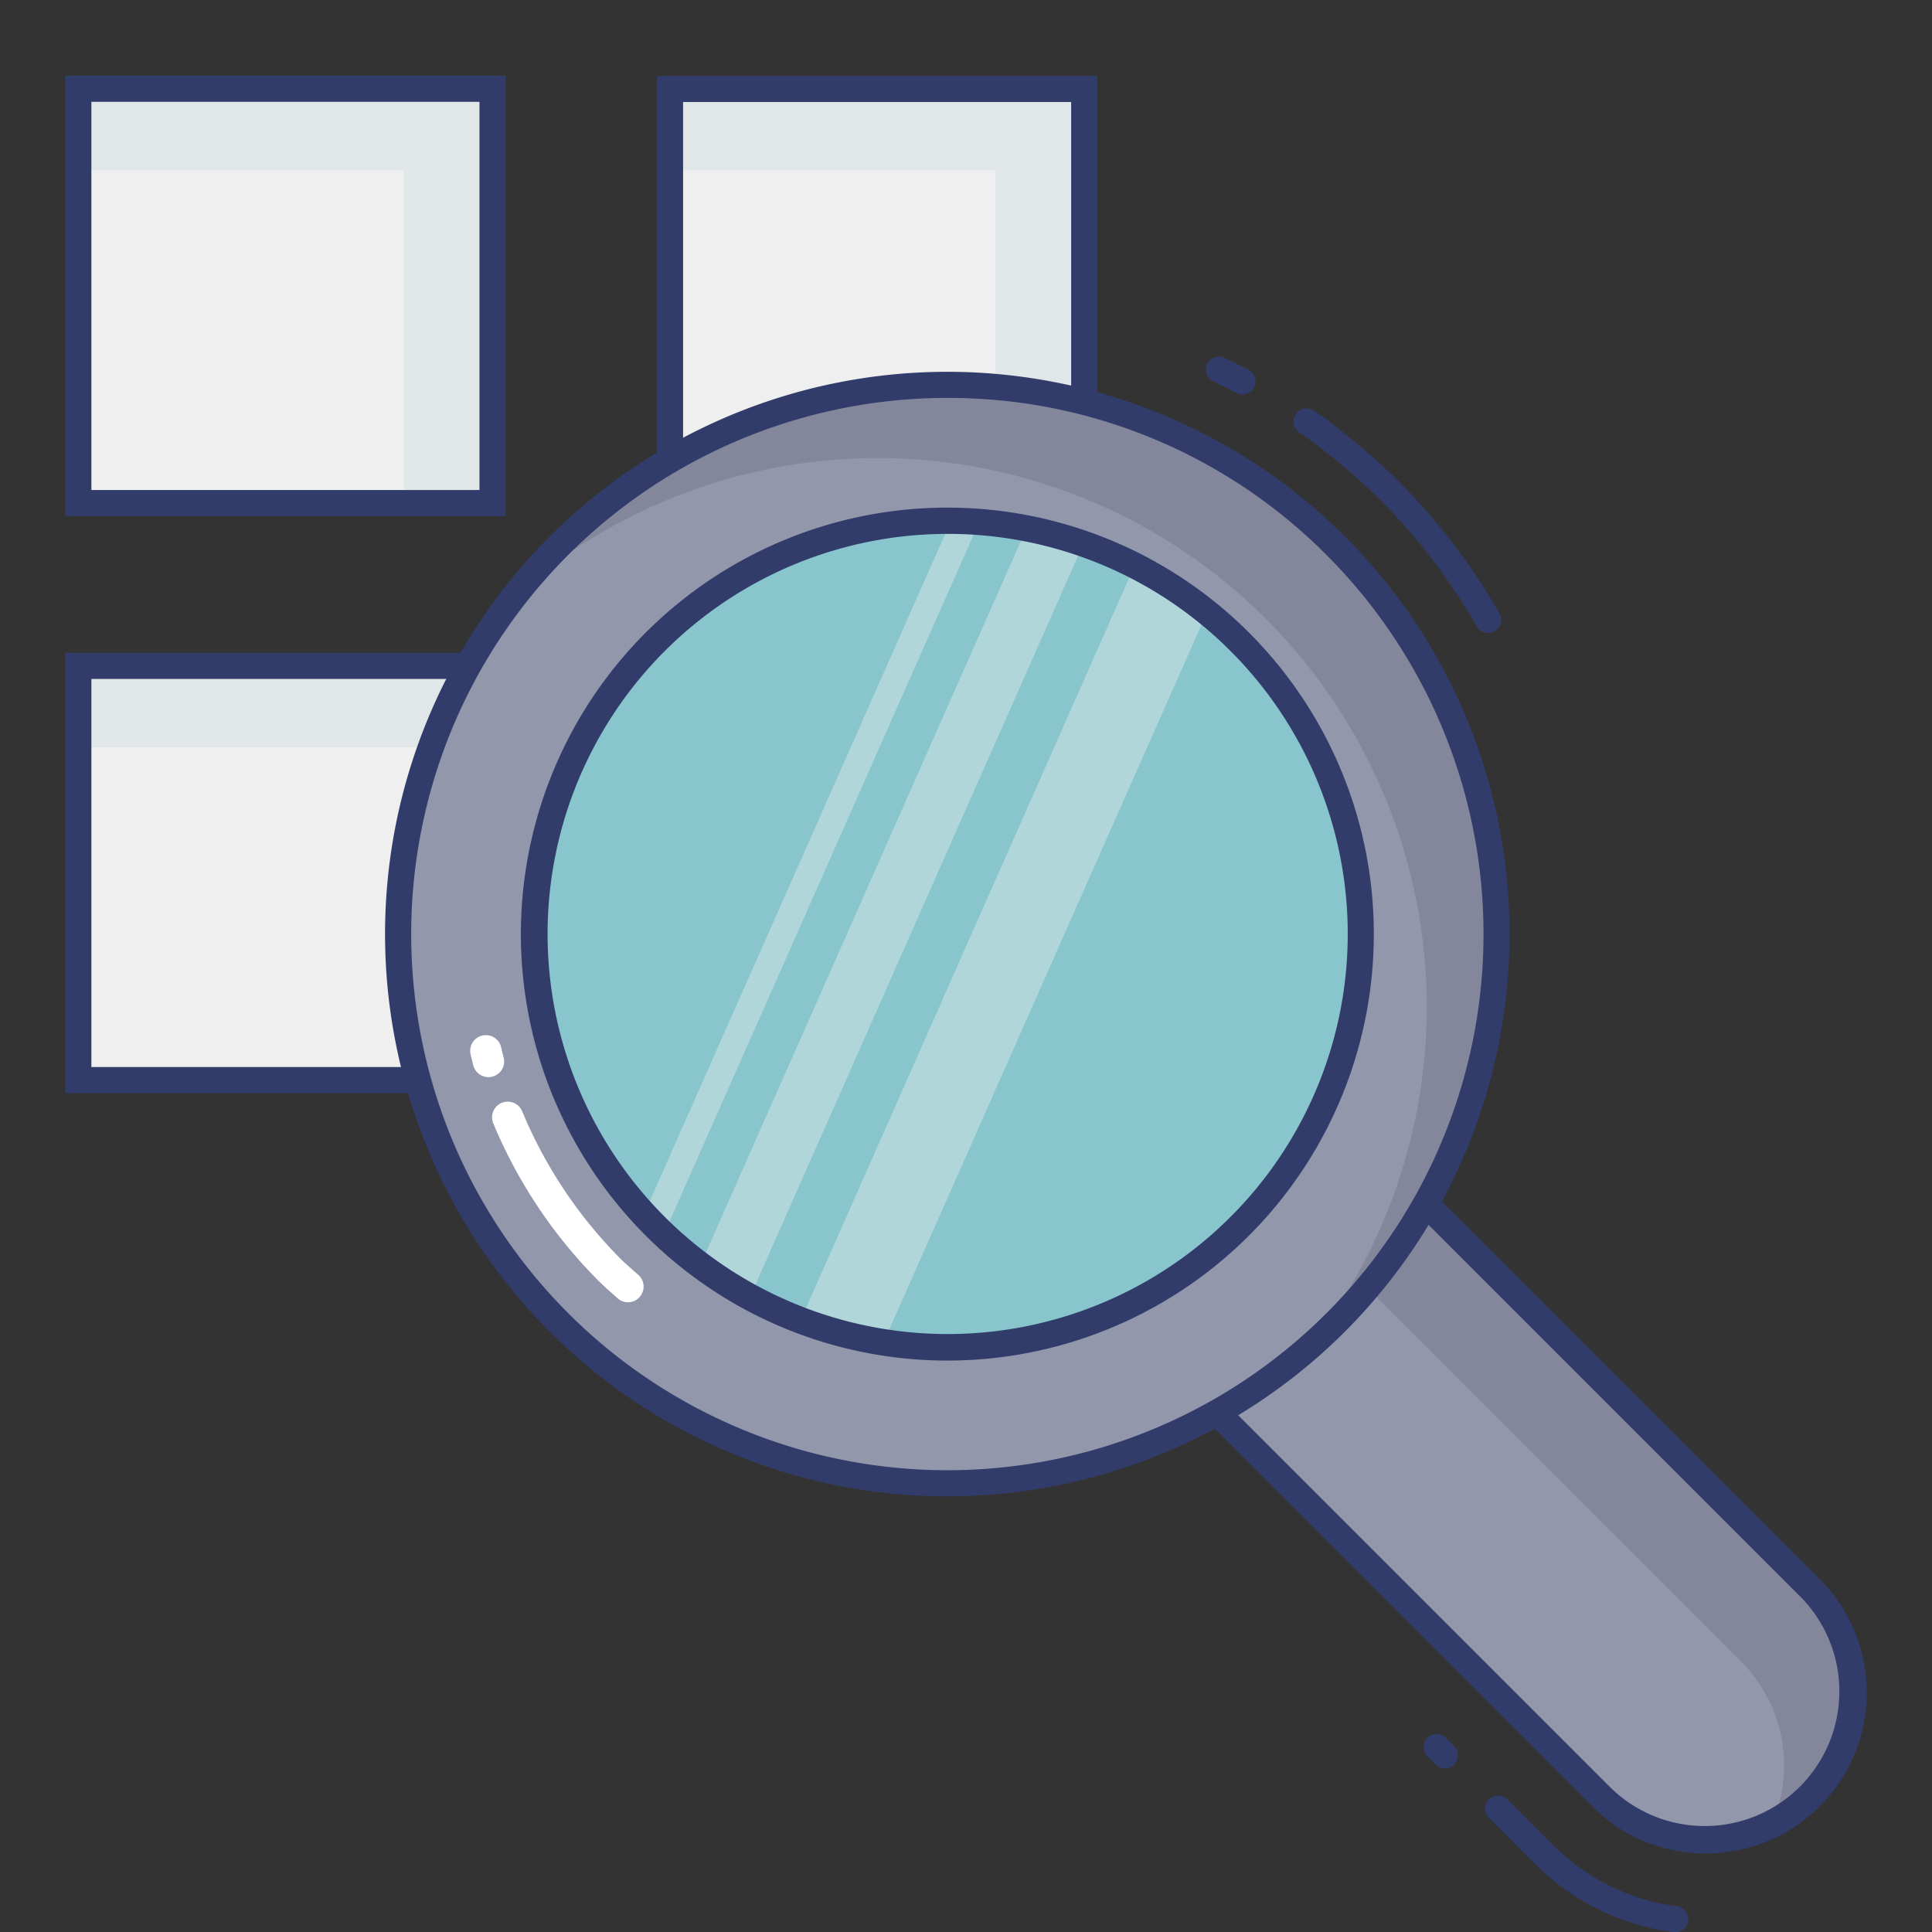 <svg id="color_line" height="512" viewBox="0 0 74 74" width="512" xmlns="http://www.w3.org/2000/svg" data-name="color line"><rect x="0" y="0" width="74" height="74" fill="#333333" stroke="none"/><path d="m54.261 45.755 15.081 15.081a5.656 5.656 0 1 1 -8 8l-15.079-15.083" fill="#9297ab"/><path d="m69.34 60.84-15.08-15.09-.121.121a9.365 9.365 0 0 1 -1.9 3.324l14.441 14.435a5.644 5.644 0 0 1 1.18 6.26 5.234 5.234 0 0 0 1.48-1.06 5.643 5.643 0 0 0 0-7.99z" fill="#84879c"/><path d="m65.344 70.992a6.116 6.116 0 0 1 -4.353-1.8l-15.082-15.086.707-.707 15.084 15.082a5.156 5.156 0 0 0 7.291-7.291l-15.084-15.082.707-.707 15.086 15.082a6.157 6.157 0 0 1 -4.353 10.509z" fill="#323c6b"/><path d="m3 3.4h15.865v15.865h-15.865z" fill="#eeefee"/><path d="m25.664 17.535v-14.131h15.865v11.842" fill="#eeefee"/><path d="m15.714 41.366h-12.714v-15.865h14.8" fill="#eeefee"/><path d="m18.86 3.4v15.86h-3.39v-12.74h-12.47v-3.12z" fill="#e1e6e9"/><path d="m41.53 3.4v11.85l-3.4.49v-9.22h-12.47v-3.12z" fill="#e1e6e9"/><path d="m17.8 25.5-.41 3.12h-14.39v-3.12z" fill="#e1e6e9"/><g fill="#323c6b"><path d="m47.588 15.108a.5.5 0 0 1 -.236-.06c-.245-.131-.5-.251-.745-.372l-.138-.066a.5.5 0 1 1 .436-.9l.137.066c.263.126.526.253.783.392a.5.5 0 0 1 -.236.94z"/><path d="m57 24.243a.5.5 0 0 1 -.433-.25 23.321 23.321 0 0 0 -3.676-4.823 23.818 23.818 0 0 0 -3.134-2.619.5.5 0 0 1 .576-.818 24.826 24.826 0 0 1 3.265 2.73 24.281 24.281 0 0 1 3.834 5.03.5.5 0 0 1 -.433.75z"/><path d="m64.13 74a.464.464 0 0 1 -.069 0 9.182 9.182 0 0 1 -5.271-2.612l-1.77-1.77a.5.5 0 0 1 .707-.707l1.77 1.77a8.192 8.192 0 0 0 4.7 2.329.5.5 0 0 1 -.067 1z"/><path d="m55.343 67.733a.5.5 0 0 1 -.354-.146l-.324-.324a.5.5 0 0 1 .707-.707l.324.324a.5.5 0 0 1 -.354.854z"/></g><circle cx="36.286" cy="35.778" fill="#9297ab" r="21.036" transform="matrix(.707 -.707 .707 .707 -14.671 36.137)"/><path d="m51.16 50.65c-.35.35-.7.68-1.07 1a21.031 21.031 0 0 0 -30.29-28.93 19.6 19.6 0 0 1 1.61-1.82 21.036 21.036 0 0 1 29.75 29.75z" fill="#84879c"/><circle cx="36.286" cy="35.778" fill="#89c5cd" r="15.835" transform="matrix(.707 -.707 .707 .707 -14.671 36.137)"/><path d="m36.286 57.313a21.536 21.536 0 1 1 15.228-36.763 21.536 21.536 0 0 1 -15.228 36.763zm0-42.072a20.536 20.536 0 1 0 14.521 6.015 20.4 20.4 0 0 0 -14.521-6.014z" fill="#323c6b"/><path d="m19.365 19.769h-16.865v-16.869h16.865zm-15.865-1h14.865v-14.869h-14.865z" fill="#323c6b"/><path d="m26.164 17.539h-1v-14.631h16.864v12.342h-1v-11.342h-14.864z" fill="#323c6b"/><path d="m15.715 41.87h-13.215v-16.865h15.3v1h-14.3v14.865h12.215z" fill="#323c6b"/><g fill="#eeefee" opacity=".4"><path d="m37.51 19.99-12.09 27.3c-.11-.11-.22-.21-.33-.32-.15-.15-.29-.3-.43-.45l11.77-26.58c.36 0 .72.02 1.08.05z"/><path d="m46.23 23.45-12.39 27.97a16.22 16.22 0 0 1 -3.18-.84l12.8-28.92a15.765 15.765 0 0 1 2.77 1.79z"/><path d="m41.5 20.82-12.78 28.87a15.305 15.305 0 0 1 -1.9-1.22l12.5-28.24a16.312 16.312 0 0 1 2.18.59z"/></g><path d="m36.286 52.113a16.335 16.335 0 1 1 11.55-27.886 16.335 16.335 0 0 1 -11.55 27.886zm0-31.664a15.324 15.324 0 1 0 10.843 4.484 15.287 15.287 0 0 0 -10.843-4.484z" fill="#323c6b"/><path d="m24.055 49.881a.6.6 0 0 1 -.4-.155l-.223-.2c-.159-.138-.317-.277-.468-.428a18.733 18.733 0 0 1 -4.064-6.055.6.6 0 1 1 1.107-.462 17.524 17.524 0 0 0 3.8 5.671c.132.131.271.251.408.372l.239.211a.6.6 0 0 1 -.4 1.045z" fill="#fff"/><path d="m18.709 41.256a.6.6 0 0 1 -.579-.441c-.039-.145-.074-.291-.106-.437a.6.6 0 0 1 1.172-.26c.028.127.058.254.093.379a.6.6 0 0 1 -.579.759z" fill="#fff"/></svg>